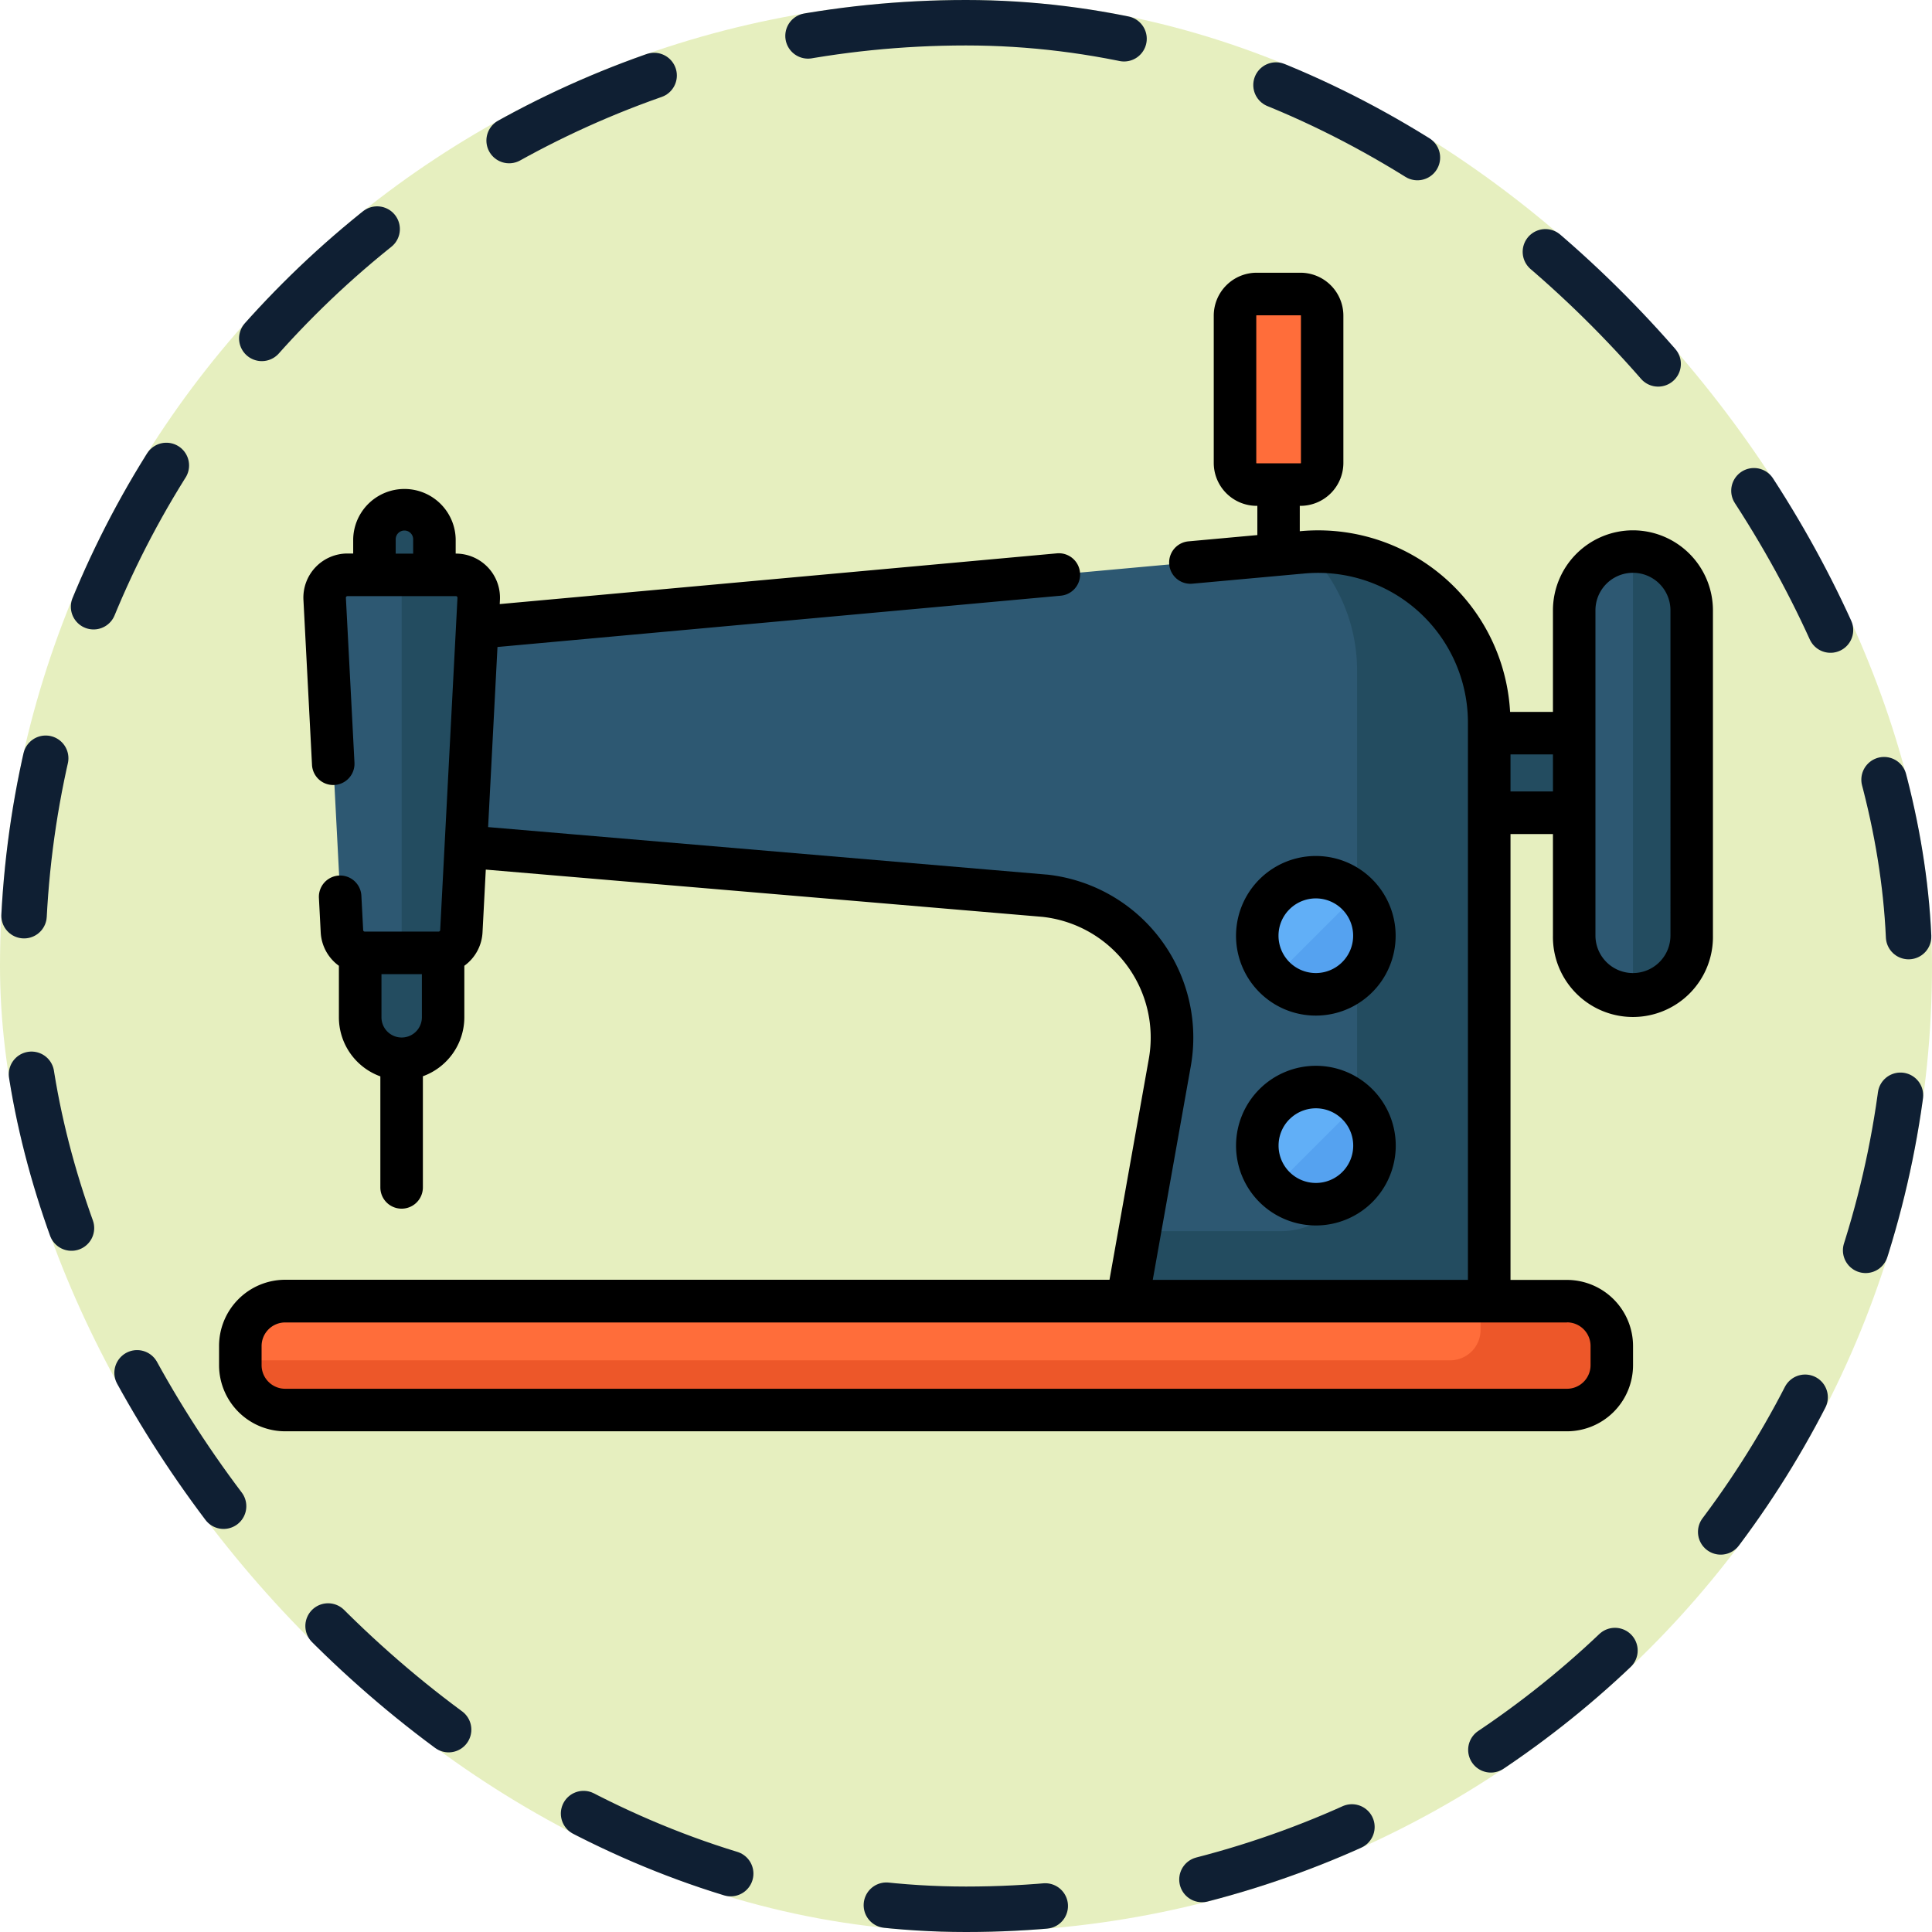 <svg xmlns="http://www.w3.org/2000/svg" width="85" height="85" viewBox="0 0 85 85">
  <g id="Grupo_1101873" data-name="Grupo 1101873" transform="translate(-1251.333 -413)">
    <g id="Grupo_1098742" data-name="Grupo 1098742" transform="translate(1251.333 413)">
      <rect id="Rectángulo_400898" data-name="Rectángulo 400898" width="85" height="85" rx="42.5" fill="#e6efbf"/>
      <g id="Rectángulo_400907" data-name="Rectángulo 400907" transform="translate(0)" fill="none" stroke="#0f1f33" stroke-linecap="round" stroke-width="2" stroke-dasharray="7">
        <rect width="85" height="85" rx="42.5" stroke="none"/>
        <rect x="1" y="1" width="83" height="83" rx="41.5" fill="none"/>
      </g>
    </g>
    <g id="de-coser_3_" data-name="de-coser (3)" transform="translate(1260.971 367.52)">
      <path id="Trazado_894438" data-name="Trazado 894438" d="M54.567,138.542h0a1.319,1.319,0,0,0-1.319,1.319v3.283h2.638v-3.283A1.319,1.319,0,0,0,54.567,138.542Z" transform="translate(-46.413 -70.656)" fill="#234c60"/>
      <path id="Trazado_894439" data-name="Trazado 894439" d="M351.085,73.152h-1.931a.952.952,0,0,1-.952-.952v-6.48a.952.952,0,0,1,.952-.952h1.931a.952.952,0,0,1,.952.952V72.2A.952.952,0,0,1,351.085,73.152Z" transform="translate(-303.504 -6.352)" fill="#ff6d3a"/>
      <rect id="Rectángulo_403017" data-name="Rectángulo 403017" width="9.01" height="3.503" transform="translate(52.549 77.735)" fill="#234c60"/>
      <g id="Grupo_1103099" data-name="Grupo 1103099" transform="translate(9.474 69.747)">
        <path id="Trazado_894440" data-name="Trazado 894440" d="M467.034,172.52h0a2.584,2.584,0,0,1-2.584-2.584V155.623a2.584,2.584,0,0,1,2.584-2.584h0a2.584,2.584,0,0,1,2.584,2.584v14.313A2.584,2.584,0,0,1,467.034,172.52Z" transform="translate(-414.303 -153.039)" fill="#2d5872"/>
        <path id="Trazado_894441" data-name="Trazado 894441" d="M73.8,156.55V165.9l26.837,2.277a6.278,6.278,0,0,1,5.516,7.362l-2.012,11.307h16.068V160.566a7.527,7.527,0,0,0-8.319-7.485Z" transform="translate(-73.802 -153.039)" fill="#2d5872"/>
      </g>
      <path id="Trazado_894442" data-name="Trazado 894442" d="M318.3,153.058a7.487,7.487,0,0,1,2.116,5.229v21.307a3.35,3.35,0,0,1-3.35,3.35h-6.2l-.7,3.909h16.068V160.572A7.527,7.527,0,0,0,318.3,153.058Z" transform="translate(-270.348 -83.298)" fill="#234c60"/>
      <path id="Trazado_894443" data-name="Trazado 894443" d="M65.653,414.715H9.26a1.973,1.973,0,0,1-1.973-1.973V411.9a1.973,1.973,0,0,1,1.973-1.973H65.653a1.973,1.973,0,0,1,1.973,1.973v.842A1.973,1.973,0,0,1,65.653,414.715Z" transform="translate(-6.352 -307.203)" fill="#ff6d3a"/>
      <path id="Trazado_894444" data-name="Trazado 894444" d="M65.653,409.924h-3.8v1.268a1.338,1.338,0,0,1-1.338,1.338H7.287v.21a1.973,1.973,0,0,0,1.973,1.973H65.653a1.973,1.973,0,0,0,1.973-1.973V411.9A1.974,1.974,0,0,0,65.653,409.924Z" transform="translate(-6.352 -307.201)" fill="#ed5729"/>
      <path id="Trazado_894445" data-name="Trazado 894445" d="M50.2,282.878h0a1.824,1.824,0,0,1-1.824-1.824V276.4h3.648v4.652A1.824,1.824,0,0,1,50.2,282.878Z" transform="translate(-42.167 -190.819)" fill="#234c60"/>
      <path id="Trazado_894446" data-name="Trazado 894446" d="M37.945,177.658h3.248a1,1,0,0,0,1-.953l.76-14.62a1,1,0,0,0-1-1.058H37.185a1.006,1.006,0,0,0-1,1.058l.76,14.62A1,1,0,0,0,37.945,177.658Z" transform="translate(-31.535 -90.255)" fill="#2d5872"/>
      <g id="Grupo_1103100" data-name="Grupo 1103100" transform="translate(45.679 84.073)">
        <circle id="Elipse_11536" data-name="Elipse 11536" cx="2.578" cy="2.578" r="2.578" transform="translate(0 0)" fill="#61aff7"/>
        <circle id="Elipse_11537" data-name="Elipse 11537" cx="2.578" cy="2.578" r="2.578" transform="translate(0 9.232)" fill="#61aff7"/>
      </g>
      <path id="Trazado_894447" data-name="Trazado 894447" d="M64.971,161.027H62.587v16.631h1.624a1.006,1.006,0,0,0,1-.953l.76-14.62A1,1,0,0,0,64.971,161.027Z" transform="translate(-54.553 -90.255)" fill="#234c60"/>
      <g id="Grupo_1103101" data-name="Grupo 1103101" transform="translate(46.433 84.827)">
        <path id="Trazado_894448" data-name="Trazado 894448" d="M365.366,274.164a2.578,2.578,0,0,0,0-3.646l-3.646,3.646A2.578,2.578,0,0,0,365.366,274.164Z" transform="translate(-361.72 -270.518)" fill="#55a2f0"/>
        <path id="Trazado_894449" data-name="Trazado 894449" d="M365.366,346.09a2.578,2.578,0,0,0,0-3.646l-3.646,3.646A2.578,2.578,0,0,0,365.366,346.09Z" transform="translate(-361.72 -333.211)" fill="#55a2f0"/>
      </g>
      <path id="Trazado_894450" data-name="Trazado 894450" d="M484.582,172.52a2.584,2.584,0,0,0,2.584-2.584V155.623a2.584,2.584,0,0,0-2.584-2.584h0V172.52Z" transform="translate(-422.377 -83.292)" fill="#234c60"/>
      <path id="Trazado_894451" data-name="Trazado 894451" d="M352.064,264.375a3.511,3.511,0,1,0-2.484-1.027A3.5,3.5,0,0,0,352.064,264.375ZM350.9,259.7a1.642,1.642,0,1,1-.481,1.161A1.632,1.632,0,0,1,350.9,259.7Z" transform="translate(-303.808 -174.213)"/>
      <path id="Trazado_894452" data-name="Trazado 894452" d="M349.579,335.283a3.517,3.517,0,0,0,4.968,0h0a3.513,3.513,0,1,0-4.968,0Zm1.323-3.646a1.642,1.642,0,1,1-.481,1.161A1.637,1.637,0,0,1,350.9,331.637Z" transform="translate(-303.807 -236.915)"/>
      <path id="Trazado_894453" data-name="Trazado 894453" d="M62.205,68.812a3.524,3.524,0,0,0-3.52,3.519V76.8H56.8a8.458,8.458,0,0,0-9.253-7.948V67.735h.03a1.89,1.89,0,0,0,1.888-1.888v-6.48a1.89,1.89,0,0,0-1.888-1.888H45.65a1.89,1.89,0,0,0-1.888,1.888v6.48a1.89,1.89,0,0,0,1.888,1.888h.03v1.286l-3.03.276a.935.935,0,0,0,.17,1.863l3.89-.354h0l.936-.085h.014a6.591,6.591,0,0,1,7.285,6.555v24.513H41.079l1.668-9.374a7.213,7.213,0,0,0-6.338-8.459l-.019,0L11.837,81.869l.412-7.924,24.783-2.257a.935.935,0,1,0-.17-1.863L12.348,72.057l.009-.179a1.941,1.941,0,0,0-1.938-2.042h-.009V69.2a2.255,2.255,0,0,0-4.509,0v.632H5.65a1.941,1.941,0,0,0-1.938,2.042l.377,7.258a.935.935,0,1,0,1.868-.1L5.58,71.781a.07.07,0,0,1,.07-.074h4.769a.07.07,0,0,1,.07.074L9.728,86.4a.07.07,0,0,1-.07.066H6.41a.07.07,0,0,1-.07-.066l-.079-1.515a.935.935,0,1,0-1.868.1L4.472,86.5a1.935,1.935,0,0,0,.8,1.471v2.265a2.764,2.764,0,0,0,1.824,2.6v4.885a.935.935,0,0,0,1.871,0V92.831a2.764,2.764,0,0,0,1.824-2.6V87.97a1.935,1.935,0,0,0,.8-1.471l.144-2.76,24.482,2.078a5.342,5.342,0,0,1,4.685,6.267l-1.727,9.7H2.909A2.912,2.912,0,0,0,0,104.7v.842a2.912,2.912,0,0,0,2.909,2.909H59.3a2.912,2.912,0,0,0,2.909-2.909V104.7a2.912,2.912,0,0,0-2.909-2.909H56.818V82.175h1.867v4.469a3.52,3.52,0,1,0,7.039,0V72.331A3.523,3.523,0,0,0,62.205,68.812ZM45.65,65.865a.017.017,0,0,1-.017-.017v-6.48a.017.017,0,0,1,.017-.017h1.931a.017.017,0,0,1,.017.017v6.48a.017.017,0,0,1-.017.017ZM8.538,69.837H7.771v-.632a.384.384,0,0,1,.768,0v.632Zm.385,20.4a.889.889,0,0,1-1.778,0v-1.9H8.923ZM59.3,103.658A1.039,1.039,0,0,1,60.34,104.7v.842a1.039,1.039,0,0,1-1.038,1.038H2.909a1.039,1.039,0,0,1-1.038-1.038V104.7a1.039,1.039,0,0,1,1.038-1.038H59.3ZM58.686,80.3H56.818V78.671h1.867Zm5.169,6.34a1.649,1.649,0,1,1-3.3,0V72.331a1.649,1.649,0,0,1,3.3,0Z"/>
    </g>
  </g>
</svg>
